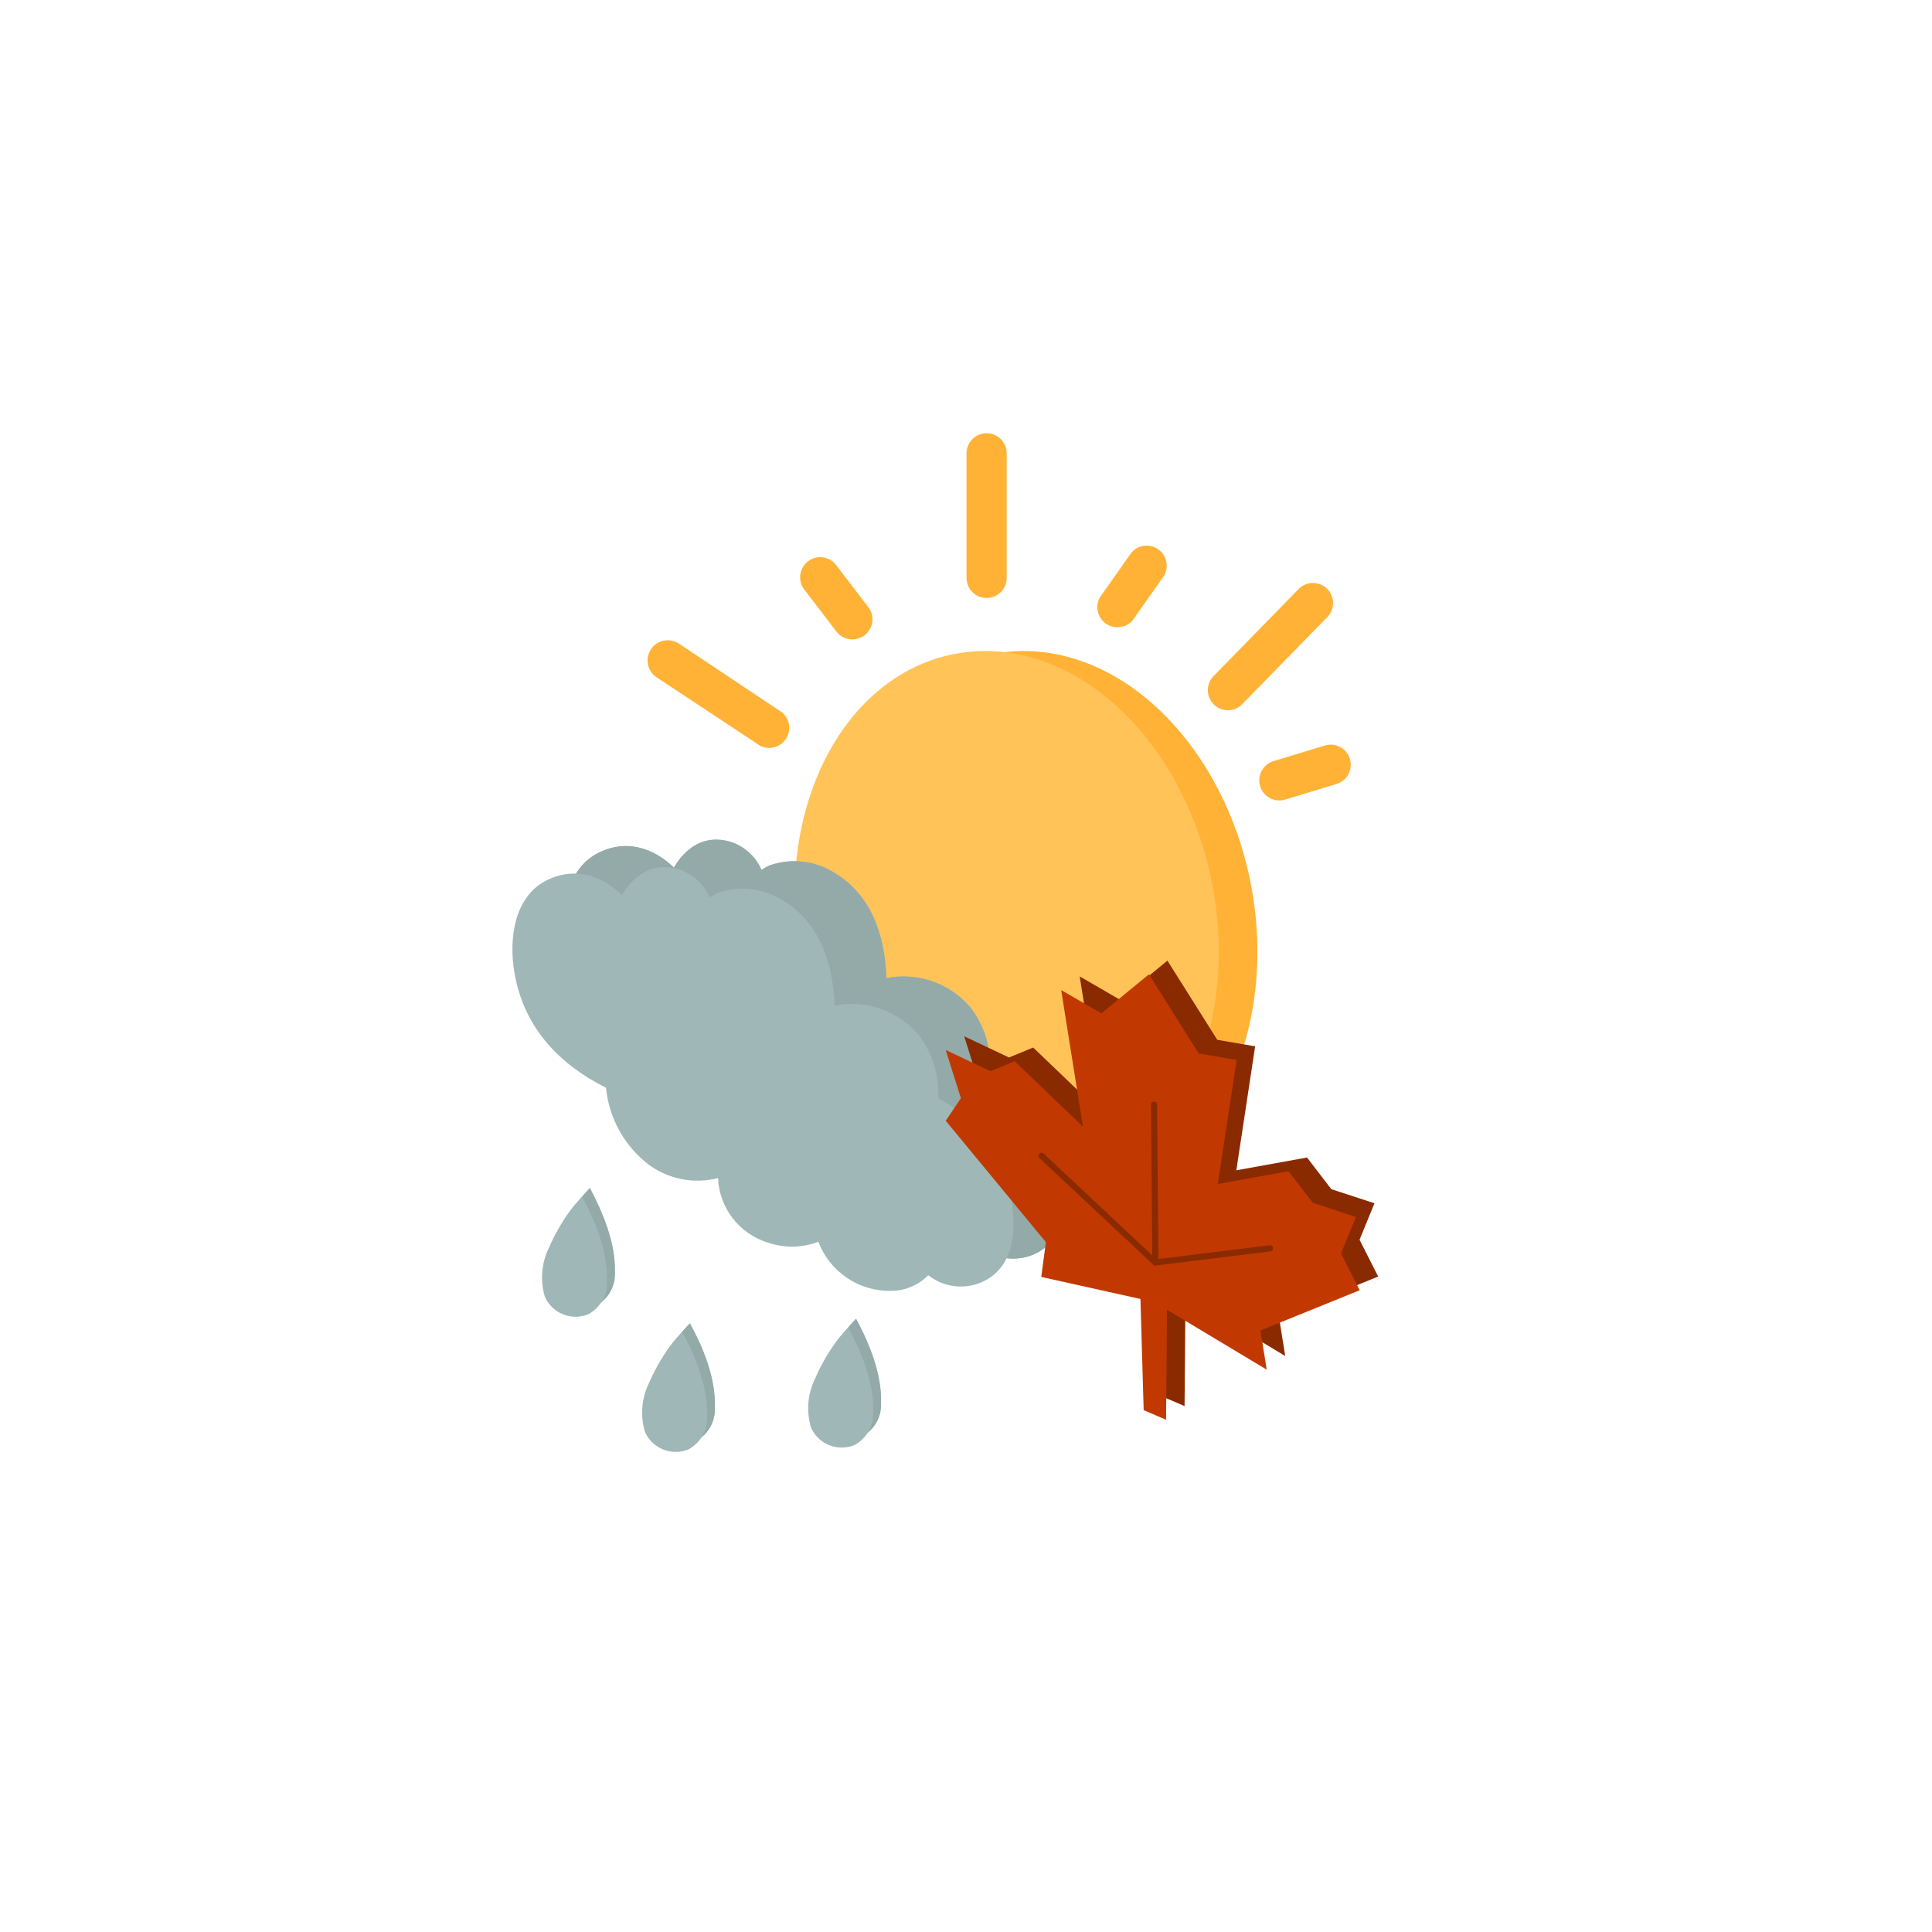 <svg
    xmlns="http://www.w3.org/2000/svg"
    viewBox="0 0 144 144"
    id="vector">
    <path
        id="path"
        d="M 74.064 48.739 C 70.838 49.363 67.953 51.316 65.826 54.317 C 63.7 57.318 62.437 61.216 62.222 65.447 C 62.006 69.679 62.849 74.032 64.627 77.878 C 66.405 81.724 69.03 84.869 72.123 86.86 C 75.215 88.851 78.62 89.588 81.846 88.963 C 85.072 88.34 87.956 86.386 90.083 83.385 C 92.21 80.385 93.472 76.487 93.688 72.255 C 93.903 68.024 93.061 63.671 91.283 59.825 C 89.504 55.979 86.879 52.834 83.787 50.842 C 80.694 48.851 77.289 48.115 74.064 48.739 Z"
        fill="#ffb236"
        stroke-width="1"/>
    <path
        id="path_1"
        d="M 71.136 48.746 C 67.901 49.358 65.006 51.305 62.871 54.306 C 60.735 57.308 59.466 61.211 59.248 65.45 C 59.03 69.69 59.874 74.052 61.658 77.904 C 63.441 81.757 66.074 84.905 69.175 86.893 C 72.276 88.881 75.689 89.608 78.918 88.97 C 82.153 88.358 85.048 86.41 87.184 83.409 C 89.32 80.408 90.589 76.505 90.807 72.265 C 91.024 68.025 90.181 63.663 88.397 59.811 C 86.613 55.958 83.98 52.81 80.879 50.822 C 77.778 48.834 74.366 48.107 71.136 48.746 Z"
        fill="#ffc358"
        stroke-width="1"/>
    <path
        id="path_2"
        d="M 73.777 79.796 C 73.886 78.067 73.346 76.359 72.262 75.008 C 71.505 74.145 70.533 73.496 69.446 73.126 C 68.358 72.757 67.193 72.68 66.066 72.902 C 65.961 69.816 65.005 66.73 62.178 65.045 C 61.461 64.594 60.651 64.311 59.809 64.22 C 58.967 64.129 58.115 64.231 57.318 64.519 C 57.125 64.613 56.939 64.718 56.759 64.835 C 56.541 64.335 56.218 63.887 55.811 63.524 C 55.404 63.16 54.923 62.889 54.402 62.729 C 52.474 62.186 51.089 63.207 50.23 64.665 C 48.764 63.255 46.796 62.534 44.722 63.506 C 42.155 64.705 41.782 67.961 42.203 70.44 C 42.908 74.603 45.63 77.325 49.032 79.026 C 49.142 80.161 49.487 81.26 50.044 82.254 C 50.602 83.249 51.361 84.116 52.272 84.801 C 53.002 85.324 53.838 85.68 54.721 85.845 C 55.604 86.01 56.513 85.98 57.383 85.757 C 57.436 86.845 57.826 87.89 58.5 88.746 C 59.173 89.602 60.096 90.228 61.141 90.536 C 62.36 90.956 63.688 90.933 64.891 90.471 C 65.307 91.569 66.053 92.511 67.027 93.167 C 68 93.822 69.153 94.16 70.327 94.133 C 70.84 94.13 71.348 94.025 71.82 93.825 C 72.293 93.625 72.721 93.333 73.081 92.966 C 73.576 93.355 74.157 93.62 74.776 93.738 C 75.394 93.857 76.033 93.825 76.636 93.647 C 78.945 92.918 79.593 90.706 79.407 88.495 C 79.289 86.685 78.71 84.935 77.725 83.412 C 76.74 81.889 75.38 80.644 73.777 79.796 Z"
        fill="#9fb8b7"
        stroke-width="1"/>
    <path
        id="path_3"
        d="M 73.777 79.796 C 73.886 78.067 73.346 76.359 72.262 75.008 C 71.505 74.145 70.533 73.496 69.446 73.126 C 68.358 72.757 67.193 72.68 66.066 72.902 C 65.961 69.816 65.005 66.73 62.178 65.045 C 61.461 64.594 60.651 64.311 59.809 64.22 C 58.967 64.129 58.115 64.231 57.318 64.519 C 57.125 64.613 56.939 64.718 56.759 64.835 C 56.541 64.335 56.218 63.887 55.811 63.524 C 55.404 63.16 54.923 62.889 54.402 62.729 C 52.474 62.186 51.089 63.207 50.23 64.665 C 48.764 63.255 46.796 62.534 44.722 63.506 C 42.155 64.705 41.782 67.961 42.203 70.44 C 42.908 74.603 45.63 77.325 49.032 79.026 C 49.142 80.161 49.487 81.26 50.044 82.254 C 50.602 83.249 51.361 84.116 52.272 84.801 C 53.002 85.324 53.838 85.68 54.721 85.845 C 55.604 86.01 56.513 85.98 57.383 85.757 C 57.436 86.845 57.826 87.89 58.5 88.746 C 59.173 89.602 60.096 90.228 61.141 90.536 C 62.36 90.956 63.688 90.933 64.891 90.471 C 65.307 91.569 66.053 92.511 67.027 93.167 C 68 93.822 69.153 94.16 70.327 94.133 C 70.84 94.13 71.348 94.025 71.82 93.825 C 72.293 93.625 72.721 93.333 73.081 92.966 C 73.576 93.355 74.157 93.62 74.776 93.738 C 75.394 93.857 76.033 93.825 76.636 93.647 C 78.945 92.918 79.593 90.706 79.407 88.495 C 79.289 86.685 78.71 84.935 77.725 83.412 C 76.74 81.889 75.38 80.644 73.777 79.796 Z"
        fill="#93aaa9"
        stroke-width="1"/>
    <path
        id="path_4"
        d="M 69.913 81.845 C 70.023 80.117 69.482 78.409 68.399 77.058 C 67.641 76.194 66.67 75.545 65.582 75.176 C 64.495 74.806 63.329 74.729 62.202 74.952 C 62.097 71.866 61.141 68.78 58.314 67.095 C 57.598 66.643 56.787 66.361 55.945 66.269 C 55.103 66.178 54.251 66.28 53.454 66.568 C 53.262 66.662 53.075 66.768 52.895 66.884 C 52.678 66.384 52.354 65.937 51.947 65.573 C 51.54 65.21 51.06 64.938 50.538 64.778 C 48.61 64.235 47.225 65.256 46.367 66.714 C 44.901 65.305 42.932 64.584 40.859 65.556 C 38.291 66.755 37.918 70.011 38.34 72.489 C 39.044 76.653 41.766 79.374 45.168 81.075 C 45.278 82.21 45.623 83.309 46.181 84.304 C 46.739 85.298 47.497 86.165 48.408 86.851 C 49.139 87.373 49.975 87.73 50.858 87.895 C 51.741 88.06 52.649 88.03 53.519 87.806 C 53.563 88.896 53.946 89.945 54.614 90.807 C 55.281 91.669 56.201 92.302 57.245 92.618 C 58.464 93.038 59.792 93.015 60.995 92.553 C 61.411 93.651 62.157 94.593 63.13 95.248 C 64.104 95.904 65.257 96.242 66.43 96.214 C 66.944 96.211 67.451 96.107 67.924 95.906 C 68.397 95.706 68.825 95.414 69.184 95.048 C 69.68 95.437 70.261 95.702 70.88 95.82 C 71.498 95.938 72.136 95.907 72.74 95.728 C 75.049 94.999 75.697 92.788 75.511 90.577 C 75.402 88.764 74.83 87.01 73.851 85.481 C 72.871 83.952 71.515 82.7 69.913 81.845 Z"
        fill="#9fb8b7"
        stroke-width="1"/>
    <path
        id="path_5"
        d="M 59.902 43.88 L 62.38 47.12 C 62.628 47.416 62.98 47.605 63.363 47.648 C 63.746 47.69 64.131 47.584 64.438 47.35 C 64.744 47.117 64.949 46.774 65.01 46.393 C 65.07 46.012 64.981 45.623 64.762 45.306 L 62.283 42.066 C 62.036 41.77 61.684 41.581 61.301 41.538 C 60.918 41.496 60.533 41.602 60.226 41.836 C 59.92 42.069 59.715 42.412 59.654 42.793 C 59.594 43.174 59.683 43.563 59.902 43.88 Z M 72.036 33.788 L 72.036 43.07 C 72.036 43.467 72.194 43.849 72.475 44.13 C 72.755 44.411 73.137 44.569 73.534 44.569 C 73.931 44.569 74.313 44.411 74.594 44.13 C 74.875 43.849 75.033 43.467 75.033 43.07 L 75.033 33.788 C 75.033 33.39 74.875 33.009 74.594 32.728 C 74.313 32.447 73.931 32.289 73.534 32.289 C 73.137 32.289 72.755 32.447 72.475 32.728 C 72.194 33.009 72.036 33.39 72.036 33.788 Z M 48.926 50.474 L 56.67 55.593 C 56.999 55.753 57.375 55.788 57.727 55.69 C 58.08 55.592 58.384 55.369 58.583 55.062 C 58.783 54.755 58.863 54.386 58.809 54.024 C 58.755 53.663 58.57 53.333 58.29 53.098 L 50.611 47.979 C 50.28 47.756 49.874 47.673 49.483 47.749 C 49.091 47.825 48.745 48.054 48.522 48.384 C 48.299 48.715 48.216 49.121 48.292 49.513 C 48.367 49.904 48.596 50.25 48.926 50.474 Z M 84.34 41.175 L 81.982 44.52 C 81.801 44.843 81.746 45.221 81.827 45.582 C 81.908 45.943 82.12 46.261 82.422 46.475 C 82.723 46.689 83.094 46.785 83.461 46.742 C 83.829 46.7 84.168 46.523 84.412 46.245 L 86.77 42.9 C 86.951 42.578 87.006 42.199 86.925 41.838 C 86.844 41.477 86.632 41.159 86.33 40.945 C 86.029 40.731 85.658 40.636 85.291 40.678 C 84.923 40.72 84.584 40.897 84.34 41.175 Z M 96.862 43.832 L 90.382 50.465 C 90.136 50.754 90.009 51.126 90.026 51.506 C 90.043 51.885 90.204 52.243 90.476 52.509 C 90.747 52.774 91.109 52.927 91.489 52.935 C 91.868 52.944 92.237 52.808 92.521 52.555 L 99.001 45.921 C 99.247 45.632 99.374 45.26 99.357 44.881 C 99.339 44.502 99.179 44.143 98.907 43.878 C 98.636 43.613 98.273 43.46 97.894 43.452 C 97.514 43.443 97.145 43.579 96.862 43.832 Z M 98.79 55.552 L 94.878 56.743 C 94.509 56.867 94.203 57.13 94.024 57.476 C 93.846 57.822 93.809 58.224 93.922 58.597 C 94.034 58.969 94.288 59.283 94.628 59.473 C 94.968 59.662 95.369 59.711 95.744 59.61 L 99.657 58.42 C 100.025 58.295 100.332 58.032 100.51 57.686 C 100.688 57.341 100.725 56.939 100.613 56.566 C 100.5 56.194 100.247 55.879 99.907 55.69 C 99.567 55.501 99.166 55.451 98.79 55.552 Z"
        fill="#ffb236"
        stroke-width="1"/>
    <path
        id="path_6"
        d="M 43.969 88.552 C 43.639 88.883 43.333 89.238 43.054 89.613 C 42.437 90.473 41.913 91.396 41.491 92.367 C 40.94 93.496 40.833 94.791 41.191 95.996 C 41.453 96.594 41.939 97.066 42.544 97.311 C 43.149 97.556 43.827 97.555 44.431 97.308 C 44.878 97.067 45.247 96.704 45.494 96.26 C 45.741 95.817 45.855 95.312 45.824 94.805 C 45.897 92.683 44.941 90.398 43.969 88.552 Z M 51.421 98.636 C 51.091 98.968 50.785 99.322 50.506 99.697 C 49.889 100.557 49.365 101.481 48.943 102.451 C 48.392 103.58 48.285 104.876 48.643 106.08 C 48.905 106.678 49.391 107.15 49.996 107.395 C 50.601 107.641 51.279 107.639 51.883 107.392 C 52.33 107.152 52.699 106.788 52.946 106.345 C 53.193 105.901 53.307 105.396 53.276 104.889 C 53.357 102.751 52.426 100.467 51.421 98.636 Z M 63.806 98.296 C 63.476 98.627 63.17 98.982 62.891 99.357 C 62.274 100.217 61.75 101.14 61.327 102.111 C 60.777 103.24 60.67 104.536 61.028 105.74 C 61.29 106.338 61.776 106.81 62.381 107.055 C 62.986 107.3 63.663 107.299 64.268 107.052 C 64.715 106.812 65.084 106.448 65.331 106.004 C 65.577 105.561 65.692 105.056 65.661 104.549 C 65.734 102.427 64.802 100.143 63.806 98.296 Z"
        fill="#9fb8b7"
        stroke-width="1"/>
    <path
        id="path_7"
        d="M 43.969 88.552 C 43.639 88.883 43.333 89.238 43.054 89.613 C 42.437 90.473 41.913 91.396 41.491 92.367 C 40.94 93.496 40.833 94.791 41.191 95.996 C 41.453 96.594 41.939 97.066 42.544 97.311 C 43.149 97.556 43.827 97.555 44.431 97.308 C 44.878 97.067 45.247 96.704 45.494 96.26 C 45.741 95.817 45.855 95.312 45.824 94.805 C 45.897 92.683 44.941 90.398 43.969 88.552 Z M 51.421 98.636 C 51.091 98.968 50.785 99.322 50.506 99.697 C 49.889 100.557 49.365 101.481 48.943 102.451 C 48.392 103.58 48.285 104.876 48.643 106.08 C 48.905 106.678 49.391 107.15 49.996 107.395 C 50.601 107.641 51.279 107.639 51.883 107.392 C 52.33 107.152 52.699 106.788 52.946 106.345 C 53.193 105.901 53.307 105.396 53.276 104.889 C 53.357 102.751 52.426 100.467 51.421 98.636 Z M 63.806 98.296 C 63.476 98.627 63.17 98.982 62.891 99.357 C 62.274 100.217 61.75 101.14 61.327 102.111 C 60.777 103.24 60.67 104.536 61.028 105.74 C 61.29 106.338 61.776 106.81 62.381 107.055 C 62.986 107.3 63.663 107.299 64.268 107.052 C 64.715 106.812 65.084 106.448 65.331 106.004 C 65.577 105.561 65.692 105.056 65.661 104.549 C 65.734 102.427 64.802 100.143 63.806 98.296 Z"
        fill="#93aaa9"
        stroke-width="1"/>
    <path
        id="path_8"
        d="M 43.386 89.2 C 43.056 89.531 42.75 89.886 42.471 90.261 C 41.854 91.121 41.33 92.044 40.907 93.015 C 40.357 94.144 40.25 95.439 40.608 96.644 C 40.87 97.242 41.356 97.714 41.961 97.959 C 42.566 98.204 43.243 98.203 43.848 97.956 C 44.295 97.715 44.664 97.352 44.91 96.908 C 45.157 96.465 45.272 95.96 45.241 95.453 C 45.314 93.331 44.382 91.046 43.386 89.2 Z M 50.846 99.276 C 50.516 99.608 50.21 99.962 49.931 100.337 C 49.314 101.197 48.79 102.12 48.367 103.091 C 47.817 104.22 47.71 105.516 48.068 106.72 C 48.33 107.318 48.816 107.79 49.421 108.035 C 50.026 108.28 50.703 108.279 51.308 108.032 C 51.755 107.792 52.124 107.428 52.371 106.985 C 52.617 106.541 52.732 106.036 52.701 105.529 C 52.774 103.407 51.842 101.115 50.846 99.276 Z M 63.223 98.952 C 62.893 99.284 62.587 99.638 62.308 100.013 C 61.691 100.873 61.166 101.796 60.744 102.767 C 60.194 103.896 60.087 105.192 60.445 106.396 C 60.707 106.994 61.192 107.466 61.798 107.711 C 62.403 107.956 63.08 107.955 63.685 107.708 C 64.132 107.468 64.5 107.104 64.747 106.661 C 64.994 106.217 65.109 105.712 65.078 105.205 C 65.151 103.075 64.219 100.791 63.223 98.952 Z"
        fill="#9fb8b7"
        stroke-width="1"/>
    <path
        id="path_9"
        d="M 82.298 87.336 L 82.314 87.343 L 82.312 87.358 L 82.295 87.351 Z"
        fill="#c13900"
        stroke="#000000"
        stroke-width="0.412"
        stroke-linecap="round"
        stroke-linejoin="round"/>
    <path
        id="path_10"
        d="M 86.621 104.085 L 88.291 104.801 L 88.358 96.603 L 95.793 101.068 L 95.324 98.147 L 102.722 95.146 L 101.331 92.403 L 102.446 89.685 L 99.229 88.634 L 97.419 86.274 L 92.149 87.228 L 93.551 77.987 L 90.728 77.502 L 87.012 71.601 L 83.47 74.511 L 80.474 72.775 L 82.095 82.951 L 77.006 78.077 L 75.205 78.819 L 71.864 77.238 L 72.999 80.835 L 71.867 82.514 L 79.334 91.565 L 78.988 94.154 L 86.379 95.797 Z"
        fill="#8a2a00"
        stroke-width="1"/>
    <path
        id="path_11"
        d="M 85.243 105.104 L 86.912 105.821 L 86.98 97.623 L 94.415 102.087 L 93.946 99.167 L 101.344 96.166 L 99.952 93.423 L 101.067 90.705 L 97.85 89.654 L 96.04 87.294 L 90.771 88.248 L 92.172 79.007 L 89.349 78.522 L 85.634 72.62 L 82.091 75.531 L 79.095 73.795 L 80.716 83.971 L 75.628 79.097 L 73.826 79.839 L 70.485 78.258 L 71.62 81.855 L 70.489 83.534 L 77.955 92.585 L 77.609 95.174 L 85.001 96.817 Z"
        fill="#c13900"
        stroke-width="1"/>
    <path
        id="path_12"
        d="M 77.625 86.144 L 86.116 94.099 L 86.014 82.328"
        fill="none"
        stroke="#8a2a00"
        stroke-width="0.457"
        stroke-linecap="round"
        stroke-linejoin="round"/>
    <path
        id="path_13"
        d="M 86.116 94.099 L 94.662 93.041"
        fill="#c13900"
        stroke="#8a2a00"
        stroke-width="0.457"
        stroke-linecap="round"
        stroke-linejoin="round"/>
</svg>
